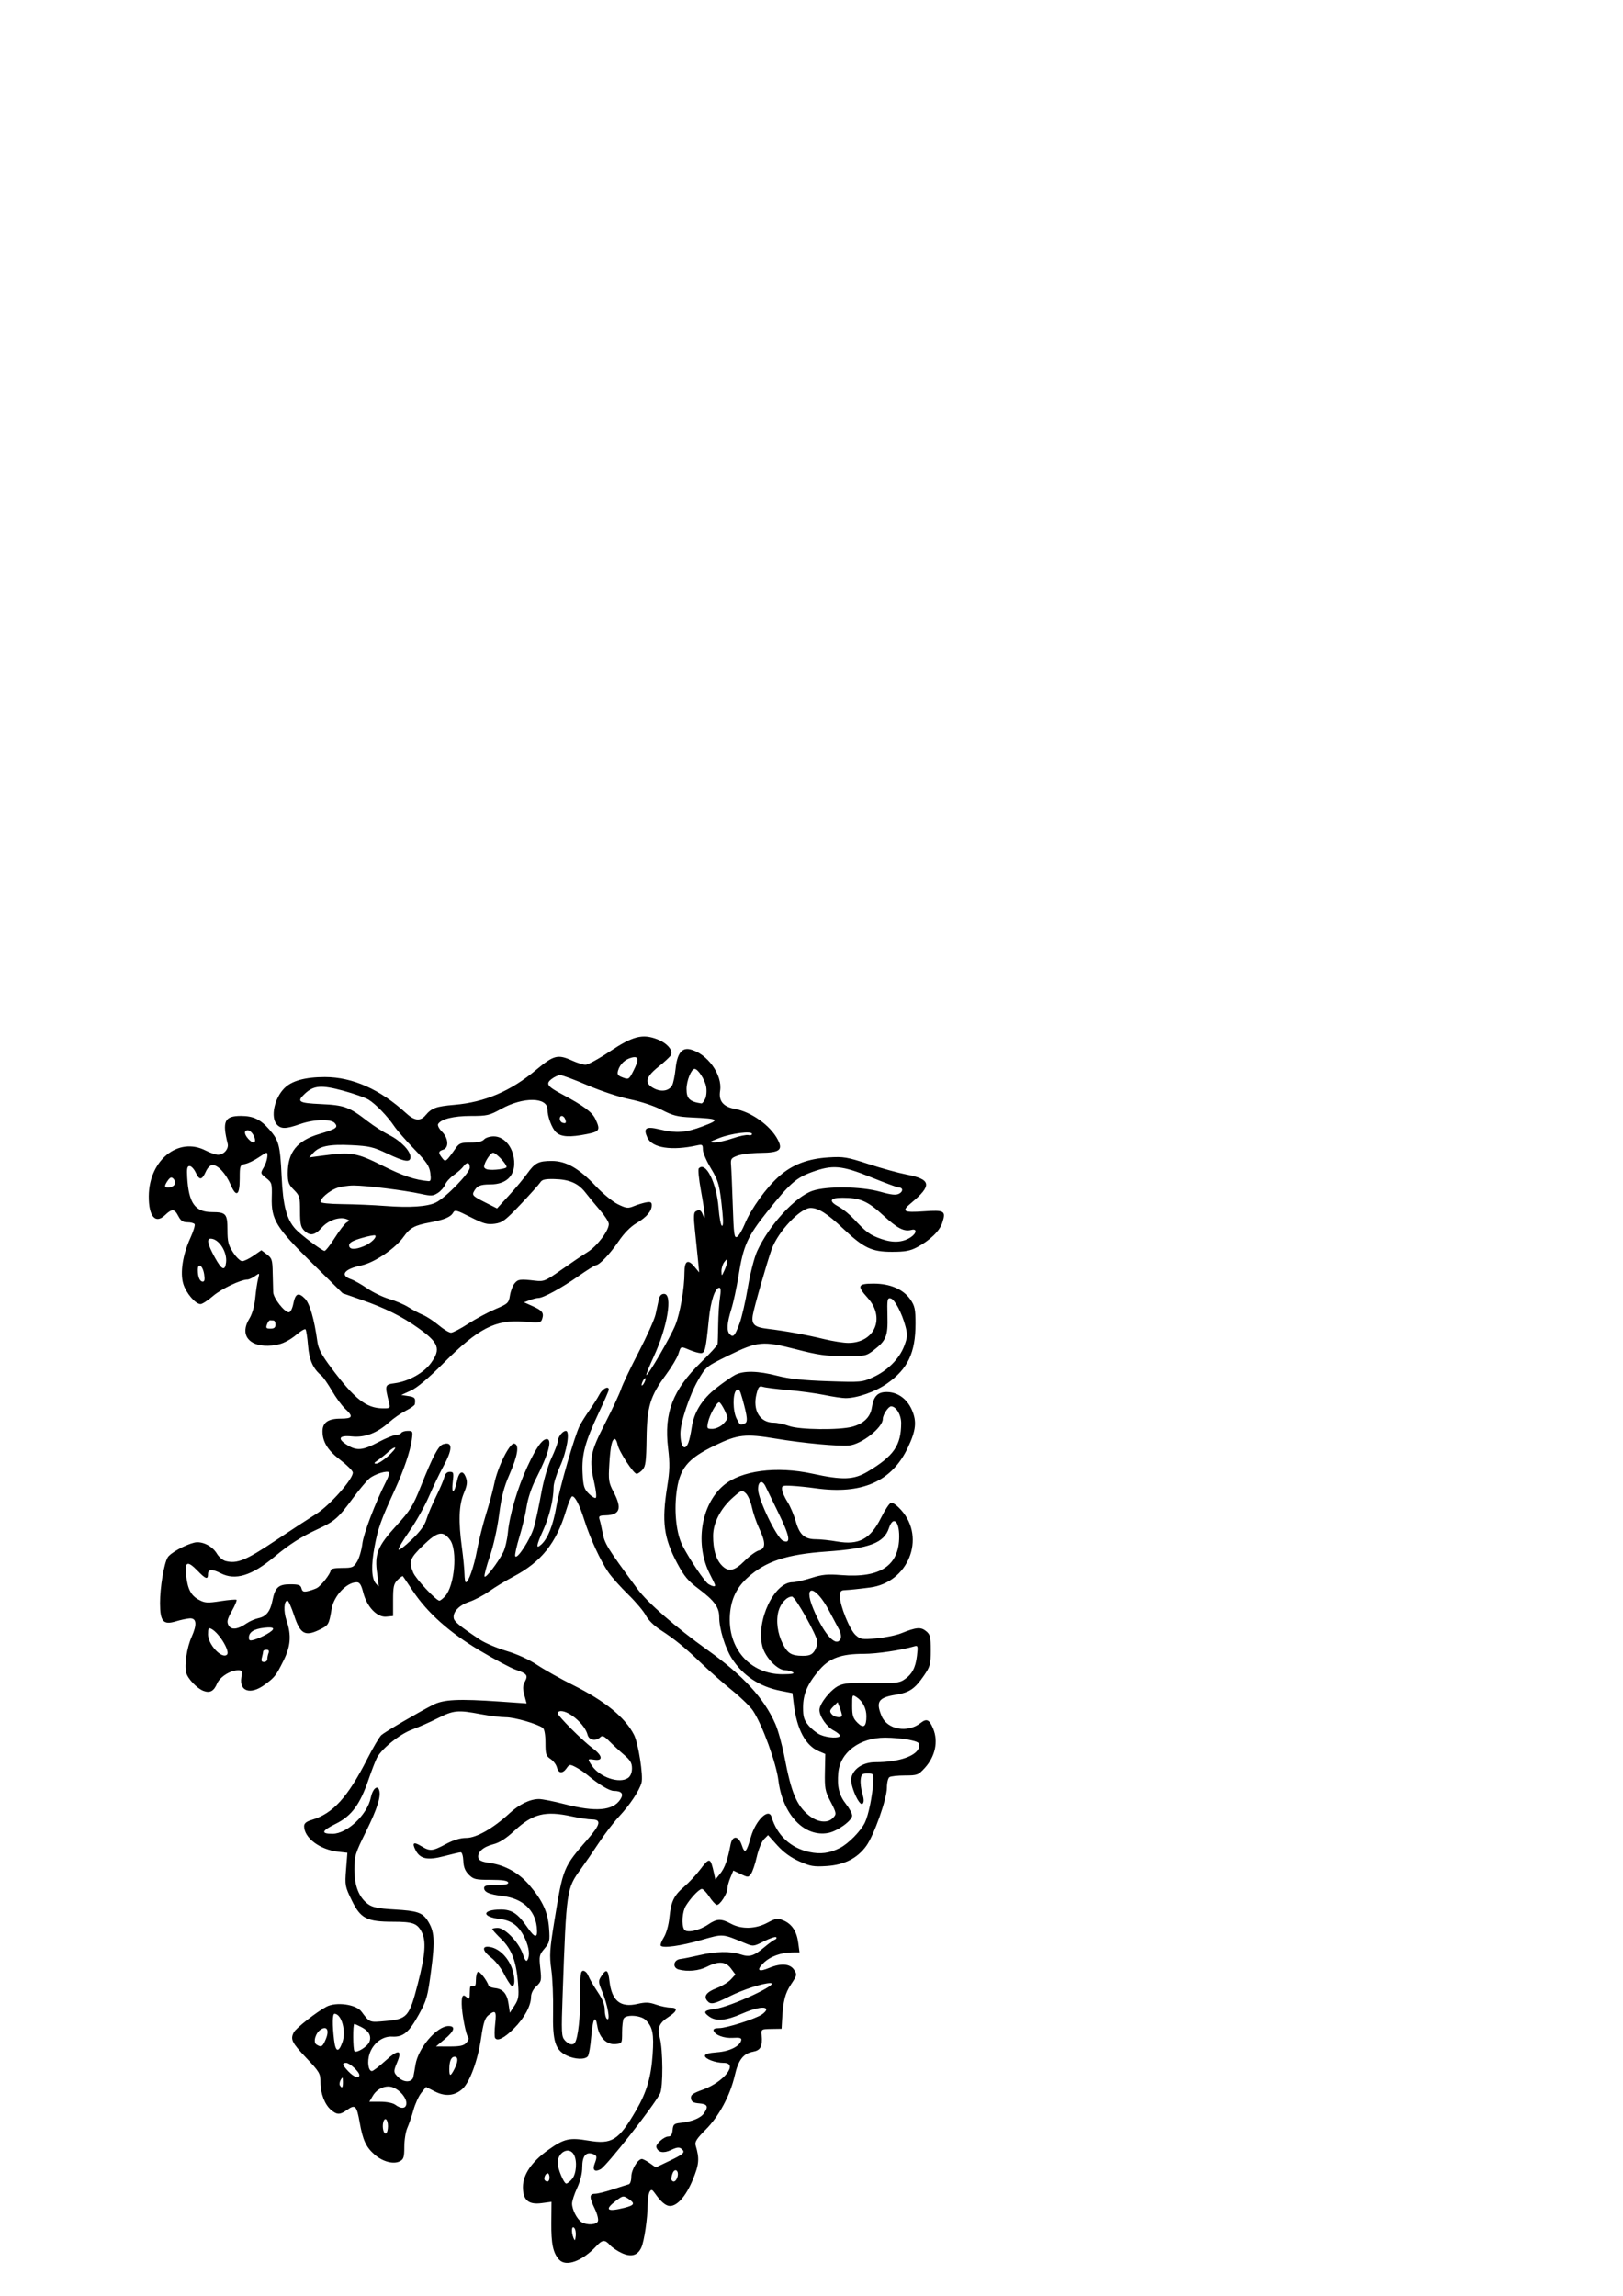 <?xml version="1.0" encoding="UTF-8" standalone="no"?>
<!-- Created with Inkscape (http://www.inkscape.org/) -->

<svg
   xmlns:dc="http://purl.org/dc/elements/1.1/"
   xmlns:cc="http://creativecommons.org/ns#"
   xmlns:rdf="http://www.w3.org/1999/02/22-rdf-syntax-ns#"
   xmlns:svg="http://www.w3.org/2000/svg"
   xmlns="http://www.w3.org/2000/svg"
   xmlns:sodipodi="http://sodipodi.sourceforge.net/DTD/sodipodi-0.dtd"
   xmlns:inkscape="http://www.inkscape.org/namespaces/inkscape"
   width="210mm"
   height="297mm"
   viewBox="0 0 210 297"
   version="1.1"
   id="svg1493"
   inkscape:version="0.92.2 2405546, 2018-03-11"
   sodipodi:docname="test.svg">
  <defs
     id="defs1487" />
  <sodipodi:namedview
     id="base"
     pagecolor="#ffffff"
     bordercolor="#666666"
     borderopacity="1.0"
     inkscape:pageopacity="0.0"
     inkscape:pageshadow="2"
     inkscape:zoom="0.35"
     inkscape:cx="-91.428571"
     inkscape:cy="560"
     inkscape:document-units="mm"
     inkscape:current-layer="layer1"
     showgrid="false"
     inkscape:window-width="1920"
     inkscape:window-height="1015"
     inkscape:window-x="1920"
     inkscape:window-y="0"
     inkscape:window-maximized="1" />
  <g
     inkscape:label="Layer 1"
     inkscape:groupmode="layer"
     id="layer1">
    <path
       style="fill:#000000;stroke-width:0.265"
       d="m 72.351,292.332 c -0.789,-0.871 -1.039,-2.046 -1.017,-4.77 l 0.022,-2.72 -1.288,0.171 c -1.689,0.224 -2.407,-0.398 -2.407,-2.086 0,-1.604 1.134,-3.273 3.249,-4.782 2.065,-1.474 2.757,-1.638 5.186,-1.228 3.096,0.522 3.946,-0.014 6.212,-3.919 1.361,-2.346 1.932,-4.271 2.135,-7.204 0.186,-2.689 0.011,-3.563 -0.897,-4.471 -0.614,-0.614 -2.488,-0.752 -2.839,-0.209 -0.118,0.182 -0.214,0.986 -0.214,1.786 0,1.447 -0.005,1.456 -0.855,1.538 -1.138,0.11 -2.115,-0.859 -2.35,-2.33 -0.255,-1.592 -0.603,-0.952 -0.798,1.466 -0.093,1.158 -0.287,2.253 -0.43,2.435 -0.359,0.456 -1.66,0.414 -2.715,-0.087 -1.505,-0.714 -1.857,-1.834 -1.781,-5.668 0.036,-1.819 -0.066,-4.26 -0.227,-5.424 -0.261,-1.888 -0.218,-2.574 0.398,-6.35 1.118,-6.861 1.144,-6.924 4.267,-10.504 1.703,-1.953 1.847,-2.588 0.59,-2.602 -0.473,-0.005 -1.634,-0.18 -2.58,-0.388 -3.462,-0.762 -5.06,-0.365 -7.453,1.851 -1.086,1.006 -1.932,1.547 -2.733,1.749 -1.304,0.328 -2.077,1.021 -1.94,1.736 0.069,0.357 0.447,0.531 1.485,0.68 2.003,0.288 3.788,1.294 5.154,2.904 1.705,2.01 2.368,3.474 2.518,5.553 0.118,1.637 0.072,1.838 -0.594,2.63 -0.676,0.803 -0.71,0.965 -0.541,2.542 0.17,1.584 0.14,1.722 -0.504,2.318 -0.417,0.386 -0.686,0.923 -0.69,1.374 -0.009,1.151 -0.867,2.74 -2.203,4.081 -1.246,1.251 -2.16,1.712 -2.453,1.239 -0.09,-0.146 -0.084,-0.968 0.013,-1.827 0.189,-1.672 0.041,-1.855 -0.89,-1.099 -0.448,0.364 -0.649,1.001 -0.938,2.977 -0.418,2.852 -1.458,5.674 -2.408,6.537 -0.998,0.906 -2.222,1.02 -3.569,0.333 l -1.145,-0.584 -0.608,0.76 c -0.334,0.418 -0.79,1.415 -1.012,2.215 -0.222,0.8 -0.58,1.846 -0.795,2.324 -0.215,0.478 -0.391,1.575 -0.391,2.438 0,1.325 -0.087,1.616 -0.557,1.867 -0.823,0.441 -2.236,0.072 -3.298,-0.86 -1.101,-0.967 -1.517,-1.87 -1.922,-4.169 -0.376,-2.134 -0.583,-2.347 -1.586,-1.633 -0.961,0.684 -1.324,0.691 -2.102,0.043 -0.824,-0.688 -1.384,-2.138 -1.384,-3.588 0,-1.139 -0.113,-1.332 -1.852,-3.17 -1.864,-1.969 -2.072,-2.402 -1.589,-3.305 0.3,-0.561 2.995,-2.669 4.226,-3.305 1.266,-0.655 3.819,-0.3 4.512,0.626 1.089,1.456 0.999,1.421 3.14,1.228 2.804,-0.252 3.051,-0.538 4.158,-4.812 0.97,-3.748 1.104,-5.542 0.5,-6.71 -0.576,-1.114 -1.144,-1.318 -3.679,-1.318 -3.419,0 -4.224,-0.413 -5.36,-2.753 -0.879,-1.809 -0.906,-1.956 -0.743,-4.024 l 0.169,-2.146 -1.187,-0.134 c -2.379,-0.268 -4.41,-1.794 -4.41,-3.312 0,-0.363 0.289,-0.599 0.992,-0.81 2.746,-0.823 4.638,-2.901 7.181,-7.887 0.751,-1.472 1.571,-2.859 1.822,-3.082 0.477,-0.423 4.62,-2.848 6.674,-3.907 1.377,-0.71 3.292,-0.801 8.77,-0.42 l 3.346,0.233 -0.288,-1.08 c -0.226,-0.846 -0.21,-1.227 0.075,-1.759 0.434,-0.811 0.261,-1.027 -1.225,-1.535 -0.603,-0.206 -2.679,-1.316 -4.613,-2.466 -3.95,-2.349 -6.79,-4.885 -8.71,-7.78 -0.627,-0.946 -1.185,-1.773 -1.239,-1.837 -0.054,-0.065 -0.363,0.147 -0.687,0.471 -0.506,0.506 -0.588,0.873 -0.588,2.631 v 2.043 l -0.878,0.084 c -1.19,0.114 -2.506,-1.262 -2.982,-3.117 -0.26,-1.015 -0.462,-1.333 -0.846,-1.333 -1.304,0 -2.96,1.761 -3.245,3.449 -0.344,2.039 -0.389,2.116 -1.58,2.695 -1.856,0.902 -2.485,0.547 -3.273,-1.845 -0.347,-1.054 -0.732,-1.917 -0.855,-1.917 -0.467,0 -0.535,1.359 -0.128,2.554 0.648,1.901 0.543,3.322 -0.384,5.19 -0.973,1.962 -1.15,2.187 -2.472,3.148 -1.811,1.316 -3.281,0.837 -2.988,-0.972 0.13,-0.802 0.079,-0.924 -0.389,-0.924 -1.024,0 -2.393,0.86 -2.758,1.733 -0.41,0.981 -0.928,1.255 -1.766,0.936 -0.836,-0.319 -2.029,-1.575 -2.22,-2.338 -0.256,-1.021 0.081,-3.262 0.698,-4.642 0.729,-1.629 0.639,-2.453 -0.261,-2.393 -0.364,0.024 -1.168,0.198 -1.788,0.386 -1.62,0.492 -2.03,0.019 -2.038,-2.349 -0.007,-2.035 0.51,-5.13 0.989,-5.924 0.346,-0.574 2.233,-1.625 3.442,-1.916 0.981,-0.236 2.333,0.423 2.926,1.428 0.256,0.433 0.764,0.863 1.129,0.954 1.486,0.373 2.599,-0.079 6.345,-2.577 2.045,-1.364 4.458,-2.943 5.362,-3.508 1.794,-1.121 4.893,-4.642 4.748,-5.394 -0.046,-0.238 -0.782,-0.964 -1.635,-1.613 -1.598,-1.214 -2.283,-2.322 -2.283,-3.691 0,-1.127 0.728,-1.637 2.336,-1.637 1.572,0 1.693,-0.258 0.598,-1.272 -0.423,-0.392 -1.192,-1.438 -1.708,-2.324 -0.516,-0.886 -1.127,-1.768 -1.359,-1.961 -1.099,-0.912 -1.586,-2.003 -1.741,-3.903 -0.086,-1.056 -0.231,-1.994 -0.321,-2.084 -0.09,-0.09 -0.541,0.153 -1.001,0.54 -1.331,1.12 -2.363,1.543 -3.847,1.578 -2.56,0.06 -3.658,-1.505 -2.439,-3.478 0.387,-0.627 0.671,-1.612 0.778,-2.706 0.093,-0.946 0.261,-2.067 0.374,-2.491 0.204,-0.767 0.202,-0.768 -0.422,-0.331 -0.345,0.242 -0.775,0.439 -0.955,0.439 -0.867,0 -3.406,1.214 -4.475,2.14 -0.658,0.57 -1.377,1.035 -1.598,1.035 -0.664,0 -1.878,-1.425 -2.238,-2.627 -0.43,-1.434 -0.066,-3.772 0.923,-5.934 0.385,-0.841 0.631,-1.64 0.547,-1.776 -0.084,-0.136 -0.5,-0.247 -0.924,-0.247 -0.589,0 -0.868,-0.187 -1.182,-0.794 -0.501,-0.968 -0.823,-0.991 -1.728,-0.124 -1.244,1.192 -2.117,0.164 -2.096,-2.468 0.036,-4.654 3.82,-7.699 7.337,-5.905 0.603,0.308 1.331,0.56 1.618,0.56 0.746,0 1.417,-0.765 1.252,-1.427 -0.728,-2.924 -0.405,-3.6 1.72,-3.6 1.583,0 2.516,0.443 3.651,1.736 1.261,1.437 1.414,2.014 1.607,6.07 0.182,3.819 0.636,5.544 1.798,6.833 0.644,0.715 3.452,2.824 3.759,2.824 0.142,0 0.746,-0.774 1.344,-1.72 0.597,-0.946 1.284,-1.831 1.525,-1.967 0.405,-0.227 0.403,-0.261 -0.026,-0.426 -0.901,-0.347 -2.366,0.152 -3.195,1.089 -0.916,1.034 -1.534,1.136 -2.293,0.377 -0.434,-0.434 -0.529,-0.882 -0.529,-2.493 0,-1.829 -0.054,-2.018 -0.794,-2.758 -0.675,-0.675 -0.794,-0.996 -0.794,-2.146 0,-2.721 1.207,-4.224 4.076,-5.078 2.201,-0.655 2.48,-0.849 2.019,-1.405 -0.475,-0.573 -2.706,-0.513 -4.507,0.121 -1.832,0.644 -2.451,0.654 -3.002,0.045 -0.84,-0.928 -0.325,-3.386 0.983,-4.694 0.959,-0.959 2.699,-1.437 5.235,-1.437 3.577,0 7.152,1.594 10.542,4.702 1.047,0.96 1.812,1.038 2.475,0.253 0.809,-0.958 1.356,-1.157 3.743,-1.363 3.948,-0.341 7.28,-1.767 10.583,-4.53 2.274,-1.902 2.795,-2.034 4.667,-1.184 0.634,0.288 1.406,0.526 1.714,0.529 0.309,0.003 1.708,-0.761 3.109,-1.698 2.991,-1.999 4.254,-2.33 6.142,-1.609 1.31,0.5 2.136,1.465 1.785,2.085 -0.121,0.213 -0.845,0.885 -1.609,1.492 -1.673,1.33 -1.836,2.137 -0.567,2.794 0.965,0.499 1.956,0.329 2.348,-0.403 0.151,-0.283 0.352,-1.253 0.447,-2.156 0.205,-1.966 0.807,-2.756 1.896,-2.49 2.214,0.54 4.192,3.286 3.861,5.358 -0.211,1.319 0.403,2.066 1.923,2.342 2.097,0.381 4.537,2.115 5.505,3.914 0.751,1.395 0.31,1.748 -2.216,1.774 -1.11,0.011 -2.435,0.172 -2.944,0.357 -0.838,0.305 -0.919,0.423 -0.849,1.237 0.043,0.495 0.142,2.834 0.221,5.199 0.126,3.785 0.193,4.272 0.555,4.07 0.226,-0.127 0.673,-0.871 0.994,-1.654 0.802,-1.959 2.806,-4.743 4.452,-6.185 1.739,-1.523 3.698,-2.269 6.4,-2.439 1.926,-0.121 2.391,-0.043 5.159,0.86 1.673,0.546 3.86,1.151 4.859,1.344 3.286,0.634 3.414,1.409 0.617,3.737 -1.248,1.038 -0.95,1.222 1.677,1.036 2.707,-0.192 2.904,-0.066 2.38,1.522 -0.344,1.042 -1.601,2.249 -3.256,3.127 -0.888,0.471 -1.551,0.592 -3.234,0.592 -2.631,0 -3.669,-0.496 -6.346,-3.03 -2.039,-1.93 -3.177,-2.65 -4.188,-2.65 -1.333,0 -4.213,3.059 -5.038,5.353 -0.6,1.669 -2.306,7.621 -2.446,8.538 -0.181,1.184 0.215,1.544 1.929,1.749 2.261,0.271 4.97,0.764 7.286,1.327 1.124,0.273 2.535,0.496 3.135,0.496 3.44,0 4.846,-3.253 2.519,-5.829 -1.411,-1.562 -1.292,-1.844 0.772,-1.844 2.157,0 3.866,0.745 4.775,2.082 0.554,0.815 0.646,1.258 0.646,3.097 0,3.768 -0.999,5.867 -3.692,7.756 -1.51,1.059 -3.859,1.882 -5.371,1.882 -0.412,0 -1.621,-0.18 -2.686,-0.4 -1.065,-0.22 -3.174,-0.508 -4.685,-0.641 -1.511,-0.132 -2.999,-0.319 -3.306,-0.415 -0.481,-0.15 -0.596,-0.024 -0.835,0.918 -0.532,2.094 0.432,3.712 2.212,3.712 0.459,0 1.355,0.192 1.992,0.426 1.341,0.494 6.49,0.555 8.189,0.098 1.485,-0.4 2.35,-1.255 2.538,-2.508 0.215,-1.429 0.752,-1.985 1.915,-1.983 1.395,0.001 2.615,0.863 3.248,2.294 0.671,1.517 0.55,2.664 -0.518,4.914 -2.083,4.388 -5.956,6.084 -11.965,5.238 -0.946,-0.133 -2.315,-0.273 -3.043,-0.31 -1.223,-0.063 -1.318,-0.024 -1.26,0.513 0.035,0.32 0.351,1.027 0.702,1.572 0.351,0.545 0.831,1.67 1.065,2.5 0.496,1.756 1.144,2.327 2.638,2.327 0.574,0 1.792,0.13 2.706,0.289 2.843,0.495 4.327,-0.313 5.721,-3.118 0.474,-0.955 1.033,-1.802 1.241,-1.882 0.229,-0.088 0.768,0.293 1.364,0.965 3.201,3.607 0.872,9.346 -4.053,9.986 -1.484,0.193 -2.58,0.306 -3.312,0.343 -0.473,0.024 -0.595,0.187 -0.595,0.792 0,1.196 1.272,4.333 2.031,5.012 0.638,0.57 0.835,0.601 2.702,0.433 1.107,-0.1 2.549,-0.396 3.204,-0.659 1.954,-0.783 2.527,-0.834 3.207,-0.284 0.545,0.441 0.615,0.725 0.615,2.486 0,1.818 -0.075,2.098 -0.878,3.27 -1.173,1.713 -1.875,2.191 -3.635,2.478 -2.267,0.369 -2.621,0.901 -1.843,2.764 0.732,1.751 3.351,2.222 5.027,0.905 0.799,-0.629 1.135,-0.482 1.636,0.716 0.692,1.657 0.277,3.609 -1.083,5.093 -0.839,0.916 -0.972,0.966 -2.56,0.968 -0.921,0.001 -1.824,0.098 -2.006,0.216 -0.182,0.117 -0.331,0.733 -0.331,1.369 0,1.451 -1.663,6.146 -2.669,7.534 -1.158,1.599 -2.84,2.451 -5.126,2.598 -1.682,0.108 -2.119,0.033 -3.557,-0.613 -1.095,-0.491 -2.036,-1.176 -2.831,-2.061 l -1.192,-1.325 -0.531,0.531 c -0.292,0.292 -0.709,1.311 -0.926,2.263 -0.217,0.952 -0.556,1.951 -0.752,2.22 -0.342,0.468 -0.397,0.469 -1.321,0.029 l -0.964,-0.46 -0.384,0.919 c -0.211,0.506 -0.385,1.132 -0.385,1.391 -0.001,0.693 -1.021,2.247 -1.396,2.127 -0.178,-0.057 -0.611,-0.542 -0.962,-1.078 -0.352,-0.536 -0.776,-0.975 -0.943,-0.975 -0.35,0 -1.426,1.128 -2.074,2.174 -0.469,0.757 -0.59,2.48 -0.215,3.071 0.309,0.488 1.923,0.152 3.098,-0.646 1.132,-0.768 1.674,-0.787 2.953,-0.101 1.379,0.739 3.174,0.692 4.708,-0.124 1.094,-0.581 1.317,-0.616 2.044,-0.32 1.114,0.455 1.748,1.394 1.95,2.891 l 0.17,1.257 -0.896,0.002 c -1.486,0.002 -2.924,0.531 -3.784,1.391 -0.95,0.95 -0.633,1.196 0.779,0.606 1.504,-0.628 2.675,-0.538 3.189,0.247 0.412,0.629 0.396,0.71 -0.379,1.879 -0.784,1.184 -1.028,2.144 -1.165,4.586 l -0.066,1.169 -1.323,0.021 c -1.305,0.021 -1.322,0.033 -1.255,0.815 0.125,1.449 -0.134,1.948 -1.106,2.13 -1.284,0.241 -1.906,1.051 -2.378,3.093 -0.595,2.577 -2.05,5.281 -3.763,6.994 -1.156,1.156 -1.43,1.586 -1.297,2.032 0.517,1.73 0.454,2.473 -0.382,4.481 -0.867,2.083 -1.983,3.361 -2.936,3.361 -0.534,0 -1.16,-0.523 -1.921,-1.604 -0.383,-0.544 -0.494,-0.583 -0.707,-0.249 -0.139,0.218 -0.257,0.992 -0.262,1.72 -0.012,1.763 -0.448,4.694 -0.818,5.506 -0.472,1.035 -1.301,1.275 -2.514,0.725 -0.568,-0.257 -1.26,-0.723 -1.537,-1.034 -0.656,-0.737 -0.986,-0.714 -1.765,0.123 -1.817,1.953 -3.938,2.727 -4.815,1.757 z m 1.946,-4.12 c -0.34,-0.34 -0.399,0.557 -0.087,1.32 0.163,0.398 0.214,0.348 0.285,-0.275 0.048,-0.418 -0.042,-0.888 -0.198,-1.045 z m 3.069,-0.869 c 0.09,-0.234 -0.093,-0.951 -0.405,-1.595 -0.728,-1.498 -0.722,-1.949 0.027,-1.949 0.327,3e-5 1.369,-0.257 2.315,-0.572 0.946,-0.315 1.869,-0.608 2.051,-0.653 0.184,-0.045 0.331,-0.481 0.331,-0.98 0,-0.891 0.836,-2.293 1.367,-2.293 0.149,0 0.615,0.245 1.035,0.544 l 0.765,0.544 1.713,-0.818 c 1.933,-0.923 2.152,-1.137 1.614,-1.584 -0.297,-0.246 -0.59,-0.214 -1.351,0.147 -0.974,0.462 -1.673,0.333 -1.901,-0.351 -0.131,-0.394 0.983,-1.394 1.553,-1.394 0.325,0 0.487,-0.248 0.545,-0.831 0.073,-0.735 0.19,-0.843 1.009,-0.929 1.474,-0.156 2.612,-0.616 3.042,-1.229 0.625,-0.892 0.481,-1.205 -0.595,-1.294 -0.773,-0.064 -1.01,-0.204 -1.071,-0.637 -0.066,-0.463 0.196,-0.655 1.585,-1.162 2.71,-0.988 4.588,-3.442 2.634,-3.442 -1.061,0 -2.421,-0.517 -2.421,-0.92 0,-0.226 0.533,-0.378 1.591,-0.454 1.615,-0.117 2.96,-0.794 3.112,-1.567 0.056,-0.281 -0.201,-0.353 -1.058,-0.295 -1.167,0.079 -2.33,-0.351 -2.522,-0.931 -0.072,-0.218 0.176,-0.331 0.726,-0.331 0.944,0 4.588,-1.156 5.493,-1.743 0.327,-0.212 0.595,-0.502 0.595,-0.644 0,-0.488 -1.369,-0.258 -3.175,0.535 -2.011,0.883 -3.292,1 -4.174,0.382 -0.878,-0.615 -0.727,-0.825 0.733,-1.018 2.05,-0.272 8.595,-3.333 7.126,-3.333 -0.932,0 -3.553,0.854 -5.265,1.716 -2.033,1.024 -2.443,1.104 -2.889,0.566 -0.488,-0.588 -0.077,-1.134 1.231,-1.633 0.674,-0.257 1.494,-0.759 1.824,-1.114 l 0.599,-0.646 -0.567,-0.767 c -0.687,-0.929 -1.62,-1.001 -3.114,-0.238 -1.032,0.527 -2.49,0.67 -3.652,0.359 -0.856,-0.229 -0.695,-1.257 0.212,-1.359 0.364,-0.041 1.469,-0.263 2.456,-0.494 2.134,-0.499 4.009,-0.536 5.315,-0.105 1.172,0.387 1.71,0.228 3.069,-0.908 0.584,-0.488 1.212,-0.941 1.395,-1.006 0.183,-0.065 0.256,-0.203 0.161,-0.305 -0.095,-0.102 -0.797,0.13 -1.561,0.517 -1.371,0.695 -1.403,0.698 -2.474,0.253 -2.992,-1.244 -2.785,-1.229 -5.682,-0.401 -2.634,0.753 -4.881,1.071 -5.214,0.738 -0.094,-0.094 0.081,-0.579 0.389,-1.077 0.332,-0.538 0.628,-1.592 0.729,-2.594 0.208,-2.076 0.574,-2.832 1.934,-3.997 0.583,-0.499 1.484,-1.463 2.003,-2.143 1.284,-1.681 1.361,-1.661 1.839,0.466 l 0.174,0.776 0.625,-0.776 c 0.589,-0.732 0.959,-1.772 1.336,-3.753 0.231,-1.216 1.038,-1.166 1.452,0.09 0.382,1.158 0.596,0.966 1.172,-1.056 0.622,-2.182 2.315,-3.829 2.679,-2.607 0.71,2.384 2.474,4.025 4.882,4.541 1.462,0.314 2.606,0.163 3.96,-0.522 1.1,-0.556 2.698,-2.181 3.238,-3.292 0.454,-0.934 0.979,-3.473 1.066,-5.159 0.06,-1.16 0.041,-1.191 -0.732,-1.191 -0.684,0 -0.806,0.109 -0.883,0.789 -0.049,0.434 0.049,1.252 0.219,1.818 0.216,0.72 0.225,1.113 0.03,1.308 -0.421,0.421 -1.685,-2.485 -1.463,-3.367 0.303,-1.207 1.551,-2.004 3.14,-2.004 3.122,0 5.474,-0.854 5.653,-2.052 0.069,-0.459 -0.13,-0.589 -1.27,-0.833 -0.743,-0.159 -2.155,-0.29 -3.138,-0.29 -3.289,0 -5.813,1.881 -6.067,4.521 -0.174,1.814 0.107,2.953 1.008,4.086 0.433,0.545 0.787,1.211 0.787,1.481 0,0.635 -1.914,2.02 -3.099,2.242 -3.086,0.579 -5.889,-2.371 -6.442,-6.779 -0.286,-2.283 -2.068,-7.177 -3.286,-9.027 -0.348,-0.529 -1.564,-1.714 -2.7,-2.633 -1.137,-0.919 -2.9,-2.472 -3.919,-3.45 -2.208,-2.12 -3.492,-3.168 -5.356,-4.375 -0.828,-0.536 -1.594,-1.295 -1.9,-1.883 -0.282,-0.542 -1.308,-1.759 -2.279,-2.705 -0.971,-0.946 -2.122,-2.235 -2.558,-2.864 -1.02,-1.474 -2.386,-4.441 -3.127,-6.793 -0.616,-1.954 -1.174,-3.043 -1.561,-3.043 -0.128,0 -0.493,0.863 -0.812,1.918 -1.249,4.139 -3.205,6.58 -6.781,8.465 -1.001,0.528 -2.415,1.384 -3.143,1.903 -0.728,0.519 -1.893,1.133 -2.59,1.365 -1.317,0.438 -2.15,1.328 -1.995,2.133 0.086,0.448 0.87,1.085 3.394,2.761 0.655,0.435 2.203,1.092 3.44,1.462 1.381,0.412 2.913,1.113 3.969,1.815 0.946,0.629 3.029,1.797 4.63,2.595 4.143,2.067 6.738,4.184 7.891,6.44 0.557,1.09 1.218,5.328 0.968,6.203 -0.301,1.051 -1.519,2.88 -2.894,4.348 -0.681,0.728 -1.869,2.275 -2.638,3.44 -0.77,1.164 -1.804,2.669 -2.298,3.345 -1.872,2.557 -1.889,2.675 -2.371,16.167 -0.182,5.09 -0.161,5.528 0.284,6.019 0.512,0.565 1.064,0.686 1.311,0.286 0.401,-0.65 0.702,-3.368 0.683,-6.172 -0.018,-2.641 0.04,-3.109 0.388,-3.109 0.226,0 0.524,0.298 0.662,0.663 0.139,0.365 0.671,1.286 1.184,2.047 0.649,0.964 0.932,1.681 0.932,2.364 0,0.539 0.137,1.065 0.305,1.169 0.445,0.275 0.076,-1.818 -0.619,-3.514 -0.533,-1.3 -0.539,-1.408 -0.118,-2.051 0.647,-0.987 0.868,-0.844 1.048,0.678 0.3,2.533 1.413,3.436 3.609,2.929 1.058,-0.244 1.516,-0.227 2.41,0.088 0.607,0.214 1.456,0.389 1.886,0.389 0.974,0 0.875,0.464 -0.253,1.191 -1.215,0.782 -1.489,1.425 -1.148,2.691 0.422,1.568 0.445,6.438 0.033,7.234 -0.869,1.682 -6.919,9.377 -7.702,9.796 -0.746,0.399 -1.069,0.104 -0.765,-0.698 0.36,-0.947 0.325,-1.106 -0.287,-1.3 -0.86,-0.273 -1.31,0.322 -1.31,1.73 0,0.792 -0.246,1.793 -0.659,2.68 -0.362,0.778 -0.66,1.689 -0.661,2.024 -0.003,0.787 0.663,2.069 1.254,2.413 0.721,0.42 1.914,0.341 2.098,-0.139 z m 3.407,-1.723 c 1.345,-0.339 1.446,-0.573 0.513,-1.184 -0.633,-0.415 -0.703,-0.403 -1.587,0.272 -1.53,1.167 -1.166,1.476 1.074,0.912 z m -6.747,-3.739 c 0.549,-0.659 0.677,-2.311 0.24,-3.126 -0.6,-1.121 -2.107,-0.368 -2.107,1.053 0,0.755 0.797,2.669 1.111,2.669 0.143,0 0.483,-0.268 0.756,-0.595 z m -2.925,-0.198 c 0,-0.291 -0.106,-0.529 -0.236,-0.529 -0.297,0 -0.575,0.688 -0.363,0.9 0.319,0.318 0.599,0.145 0.599,-0.371 z m 16.545,-0.027 c 0.264,-0.832 -0.328,-1.284 -0.631,-0.481 -0.133,0.352 -0.189,0.729 -0.125,0.839 0.218,0.371 0.579,0.2 0.756,-0.357 z m -37.447,-6.588 c 0,-0.912 -0.412,-1.269 -0.607,-0.526 -0.177,0.678 0.068,1.622 0.372,1.434 0.129,-0.08 0.234,-0.488 0.234,-0.907 z m 2.381,-2.993 c 0,-0.713 -0.839,-1.699 -1.735,-2.04 -0.892,-0.339 -2.04,0.136 -2.593,1.072 l -0.464,0.786 h 1.42 c 0.839,0 1.63,0.159 1.933,0.388 0.792,0.599 1.44,0.507 1.44,-0.206 z m -8.21,-2.762 c -0.007,-0.624 -0.047,-0.661 -0.279,-0.262 -0.149,0.256 -0.198,0.583 -0.109,0.728 0.274,0.443 0.396,0.296 0.388,-0.465 z m 9.116,-0.661 c 0.067,-0.327 0.19,-1.019 0.272,-1.537 0.348,-2.183 2.766,-5.011 4.285,-5.011 0.945,0 0.756,0.638 -0.502,1.693 l -1.124,0.943 1.745,0.005 c 1.36,0.004 1.842,-0.102 2.183,-0.479 0.241,-0.266 0.351,-0.572 0.244,-0.679 -0.29,-0.29 -0.828,-3.038 -0.848,-4.326 -0.017,-1.155 0.169,-1.362 0.724,-0.807 0.247,0.247 0.318,0.094 0.318,-0.69 0,-0.787 0.087,-0.974 0.397,-0.855 0.305,0.117 0.397,-0.057 0.397,-0.75 0,-0.496 0.117,-0.975 0.261,-1.063 0.218,-0.135 1.148,1.063 1.398,1.8 0.04,0.118 0.408,0.252 0.818,0.297 1.035,0.114 1.559,0.73 1.751,2.058 l 0.164,1.134 0.601,-0.926 c 0.524,-0.807 0.584,-1.165 0.466,-2.778 -0.21,-2.887 -0.813,-4.507 -2.169,-5.825 -0.645,-0.627 -1.172,-1.209 -1.172,-1.295 0,-0.086 0.318,-0.156 0.707,-0.156 0.94,0 2.751,1.891 3.245,3.388 0.251,0.762 0.442,1.017 0.587,0.788 0.351,-0.553 0.245,-1.59 -0.281,-2.748 -0.743,-1.635 -1.703,-2.392 -3.273,-2.578 -2.403,-0.285 -2.324,-1.219 0.104,-1.227 1.43,-0.005 2.222,0.52 3.423,2.265 1.05,1.526 1.416,1.511 1.24,-0.05 -0.246,-2.179 -1.875,-3.651 -4.376,-3.954 -1.749,-0.212 -2.434,-0.508 -2.434,-1.052 0,-0.298 0.372,-0.388 1.61,-0.388 1.17,0 1.579,-0.09 1.499,-0.331 -0.076,-0.228 -0.777,-0.331 -2.265,-0.331 -1.95,0 -2.217,-0.063 -2.821,-0.667 -0.48,-0.48 -0.679,-0.981 -0.711,-1.786 -0.024,-0.615 -0.173,-1.116 -0.331,-1.112 -0.158,0.004 -1.118,0.226 -2.133,0.495 -2.163,0.571 -3.121,0.375 -3.708,-0.761 -0.503,-0.972 -0.265,-1.135 0.75,-0.516 1.111,0.677 1.428,0.649 3.174,-0.283 1,-0.533 1.866,-0.794 2.642,-0.794 1.292,0 3.475,-1.243 5.561,-3.165 1.287,-1.186 2.68,-1.862 3.84,-1.862 0.425,0 1.919,0.298 3.319,0.661 3.997,1.038 6.241,0.85 7.194,-0.603 0.481,-0.734 0.199,-1.105 -0.847,-1.113 -0.561,-0.004 -1.962,-0.848 -3.376,-2.033 -0.418,-0.35 -1.114,-0.82 -1.548,-1.044 -0.742,-0.384 -0.812,-0.375 -1.174,0.142 -0.518,0.74 -1.055,0.694 -1.257,-0.108 -0.091,-0.362 -0.461,-0.852 -0.822,-1.089 -0.584,-0.383 -0.657,-0.615 -0.657,-2.088 0,-1.01 -0.129,-1.759 -0.331,-1.919 -0.657,-0.52 -3.666,-1.39 -4.806,-1.39 -0.641,0 -2.1,-0.179 -3.24,-0.397 -2.945,-0.564 -3.516,-0.51 -5.552,0.521 -0.997,0.505 -2.492,1.166 -3.322,1.469 -1.596,0.583 -3.943,2.471 -4.559,3.666 -0.196,0.381 -0.683,1.646 -1.082,2.81 -1.108,3.234 -2.206,4.713 -4.244,5.716 -1.838,0.905 -1.964,1.295 -0.418,1.295 1.886,0 4.522,-2.494 4.959,-4.69 0.212,-1.065 0.817,-1.653 1.058,-1.026 0.308,0.803 -0.189,2.406 -1.689,5.439 -1.394,2.821 -1.498,3.16 -1.495,4.895 0.003,2.131 0.591,3.618 1.774,4.483 0.577,0.422 1.308,0.569 3.44,0.692 2.881,0.167 3.578,0.397 4.235,1.399 0.914,1.395 1,2.532 0.485,6.45 -0.453,3.45 -0.574,3.885 -1.606,5.754 -1.274,2.308 -2.021,2.923 -3.449,2.838 -1.237,-0.073 -2.47,0.869 -2.919,2.231 -0.331,1.003 -0.163,2.226 0.306,2.226 0.159,0 0.947,-0.602 1.753,-1.338 1.642,-1.501 2.204,-1.448 1.539,0.145 -0.528,1.263 -0.523,1.35 0.114,1.987 0.737,0.737 1.807,0.701 1.964,-0.066 z m 12.689,-11.781 c -0.163,-0.105 -0.601,-0.796 -0.974,-1.535 -0.373,-0.739 -1.103,-1.668 -1.622,-2.064 -1.232,-0.939 -1.278,-1.62 -0.094,-1.383 1.111,0.222 2.21,1.299 2.738,2.681 0.465,1.218 0.436,2.615 -0.048,2.302 z m -19.68,11.57 c 0,-0.425 -1.247,-1.575 -1.708,-1.575 -0.582,0 -0.51,0.262 0.302,1.11 0.717,0.748 1.406,0.976 1.406,0.465 z m 12.296,-0.769 c 0.503,-0.973 0.517,-1.601 0.035,-1.601 -0.445,0 -0.69,0.57 -0.69,1.609 0,0.975 0.147,0.973 0.655,-0.008 z m -10.991,-3.533 c 0.285,-0.753 -0.069,-1.402 -1.035,-1.902 -0.425,-0.22 -0.838,-0.4 -0.918,-0.4 -0.203,0 -0.183,3.313 0.02,3.517 0.285,0.285 1.703,-0.606 1.933,-1.216 z m -3.495,0.06 c 0.513,-1.434 -0.114,-3.684 -1.027,-3.684 -0.264,0 -0.286,1.429 -0.051,3.383 0.19,1.58 0.581,1.689 1.078,0.301 z m -2.145,-0.412 c 0.47,-1.124 0.154,-1.749 -0.634,-1.255 -0.697,0.438 -1.057,1.66 -0.578,1.963 0.629,0.398 0.79,0.304 1.213,-0.708 z m 65.566,-28.559 c 0.548,-0.548 0.537,-0.624 -0.312,-2.261 -0.649,-1.251 -0.722,-1.655 -0.679,-3.733 l 0.048,-2.33 -0.842,-0.359 c -1.711,-0.729 -2.833,-2.822 -3.226,-6.02 l -0.183,-1.492 -1.538,-0.303 c -2.731,-0.537 -4.874,-1.959 -6.299,-4.18 -0.877,-1.367 -1.634,-3.843 -1.637,-5.355 -0.002,-1.267 -0.63,-2.131 -2.642,-3.636 -1.397,-1.045 -1.893,-1.638 -2.804,-3.35 -1.736,-3.265 -2.01,-5.368 -1.286,-9.866 0.336,-2.088 0.357,-2.994 0.116,-5.01 -0.543,-4.544 0.6,-7.523 4.251,-11.087 1.156,-1.128 2.125,-2.186 2.152,-2.35 0.028,-0.164 0.064,-1.31 0.081,-2.547 0.017,-1.237 0.122,-2.815 0.232,-3.506 0.131,-0.822 0.106,-1.257 -0.074,-1.257 -0.556,0 -1.126,1.696 -1.362,4.057 -0.395,3.944 -0.504,4.409 -1.035,4.409 -0.26,0 -0.901,-0.179 -1.423,-0.397 -1.226,-0.512 -1.143,-0.541 -1.491,0.514 -0.165,0.501 -0.884,1.701 -1.597,2.667 -2.052,2.78 -2.46,4.118 -2.517,8.266 -0.041,2.962 -0.123,3.591 -0.524,4.035 -0.262,0.289 -0.606,0.524 -0.766,0.522 -0.402,-0.005 -2.278,-2.88 -2.457,-3.767 -0.081,-0.4 -0.239,-0.728 -0.351,-0.728 -0.375,0 -0.579,0.912 -0.72,3.226 -0.129,2.117 -0.085,2.406 0.557,3.633 1.111,2.124 0.825,2.957 -1.032,3.01 -0.833,0.024 -0.93,0.094 -0.779,0.569 0.095,0.298 0.259,1.019 0.366,1.601 0.276,1.507 0.544,1.944 4.523,7.351 1.306,1.775 5.004,5 9.032,7.875 4.647,3.318 7.333,6.239 8.813,9.586 0.355,0.803 0.892,2.753 1.193,4.331 0.868,4.557 1.547,6.189 3.11,7.477 1.109,0.914 2.419,1.084 3.101,0.402 z m -26.446,-5.235 c 0.307,-0.224 0.492,-0.687 0.492,-1.231 0,-0.687 -0.22,-1.059 -1.036,-1.756 -0.57,-0.486 -1.419,-1.27 -1.887,-1.742 -0.675,-0.68 -0.918,-0.79 -1.177,-0.53 -0.566,0.566 -1.47,0.394 -1.647,-0.314 -0.327,-1.304 -2.312,-3.063 -3.455,-3.063 -0.226,0 -0.41,0.126 -0.41,0.281 0,0.345 3.205,3.547 4.564,4.559 1.239,0.923 1.334,1.62 0.198,1.454 -0.924,-0.136 -0.928,-0.129 -0.363,0.732 1.004,1.532 3.613,2.422 4.722,1.61 z m 27.391,-5.455 c 0,-0.142 -0.362,-0.445 -0.805,-0.674 -0.897,-0.464 -1.838,-1.821 -1.839,-2.654 -0.002,-0.807 1.459,-2.644 2.493,-3.134 0.717,-0.34 1.61,-0.415 4.307,-0.36 2.881,0.058 3.512,-0.003 4.118,-0.398 1.044,-0.681 1.512,-1.537 1.698,-3.102 0.151,-1.277 0.124,-1.375 -0.339,-1.238 -1.691,0.5 -4.857,0.971 -6.53,0.971 -2.91,0 -4.436,0.547 -5.735,2.056 -1.547,1.797 -2.13,3.134 -2.13,4.886 0,1.226 0.124,1.631 0.714,2.333 0.393,0.467 1.078,1.007 1.521,1.201 0.948,0.413 2.527,0.485 2.527,0.114 z m 3.432,-2.52 c 1.9e-4,-1.001 -0.481,-1.946 -1.249,-2.451 -0.593,-0.39 -0.595,-0.387 -0.595,1.108 0,1.262 0.109,1.608 0.688,2.188 0.791,0.791 1.156,0.524 1.156,-0.844 z m -3.167,-0.115 c 0,-0.136 -0.124,-0.574 -0.276,-0.973 l -0.276,-0.726 -0.562,0.562 c -0.47,0.47 -0.506,0.63 -0.221,0.973 0.371,0.447 1.335,0.565 1.335,0.164 z m -6.35,-5.573 c -0.218,-0.141 -0.664,-0.258 -0.991,-0.261 -1.023,-0.007 -2.624,-1.706 -2.971,-3.153 -0.792,-3.301 1.549,-8.22 3.917,-8.232 0.389,-0.002 1.481,-0.249 2.427,-0.549 1.421,-0.451 2.096,-0.515 3.885,-0.371 5.047,0.406 7.492,-1.228 7.492,-5.009 0,-2.027 -0.795,-2.679 -1.322,-1.083 -0.64,1.939 -2.518,2.646 -8.074,3.04 -5.163,0.366 -7.877,1.262 -10.212,3.372 -1.418,1.281 -2.13,2.752 -2.289,4.727 -0.354,4.413 2.598,7.789 6.801,7.779 1.217,-0.003 1.616,-0.081 1.337,-0.261 z m -67.998,-1.698 c 0,-0.206 0.072,-0.564 0.161,-0.794 0.105,-0.275 0.014,-0.419 -0.265,-0.419 -0.234,0 -0.427,0.089 -0.429,0.198 -0.002,0.109 -0.075,0.466 -0.163,0.794 -0.117,0.438 -0.046,0.595 0.268,0.595 0.235,0 0.428,-0.169 0.428,-0.375 z m -5.214,-0.584 c 0.42,-0.42 -1,-2.776 -1.993,-3.308 -0.405,-0.217 -0.466,-0.124 -0.466,0.712 0,1.304 1.824,3.23 2.459,2.595 z m 75.975,-0.422 c 0.227,-0.323 0.412,-0.868 0.412,-1.211 0,-0.756 -2.863,-5.874 -3.286,-5.874 -0.668,0 -1.478,0.874 -1.752,1.892 -0.341,1.266 -0.125,2.875 0.57,4.246 0.615,1.213 1.12,1.517 2.535,1.527 0.852,0.006 1.205,-0.128 1.521,-0.58 z m -70.829,-2.224 c 1.192,-0.688 1.074,-0.985 -0.329,-0.827 -1.339,0.151 -1.985,0.565 -1.985,1.271 0,0.397 0.123,0.442 0.728,0.264 0.4,-0.118 1.114,-0.437 1.586,-0.709 z m 74.259,0.532 c 0.09,-0.236 -0.005,-0.742 -0.211,-1.124 -0.207,-0.383 -0.78,-1.462 -1.273,-2.397 -1.755,-3.327 -3.43,-3.6 -2.086,-0.34 1.405,3.408 3.059,5.196 3.571,3.862 z m -76.853,-1.938 c 0.373,-0.263 1.069,-0.563 1.546,-0.667 0.973,-0.211 1.504,-0.886 1.777,-2.259 0.34,-1.709 0.779,-2.117 2.28,-2.117 1.117,0 1.365,0.088 1.479,0.527 0.109,0.418 0.282,0.492 0.835,0.36 0.384,-0.091 0.901,-0.271 1.15,-0.398 0.551,-0.282 1.797,-1.877 1.797,-2.3 0,-0.194 0.532,-0.306 1.459,-0.306 1.347,0 1.497,-0.063 1.957,-0.819 0.274,-0.45 0.58,-1.492 0.68,-2.315 0.163,-1.34 1.675,-5.304 3.082,-8.077 0.286,-0.563 0.46,-1.083 0.387,-1.156 -0.273,-0.273 -1.902,0.236 -2.563,0.801 -0.377,0.322 -1.343,1.479 -2.147,2.57 -1.889,2.566 -2.35,2.969 -4.576,3.998 -2.104,0.972 -3.645,1.957 -5.556,3.552 -2.948,2.46 -5.074,3.109 -6.969,2.129 -1.095,-0.566 -1.63,-0.53 -1.63,0.11 0,0.751 -0.297,0.662 -1.323,-0.397 -1.317,-1.359 -1.694,-1.243 -1.517,0.463 0.194,1.871 0.618,2.704 1.662,3.266 0.775,0.418 1.098,0.437 2.807,0.173 1.062,-0.164 1.99,-0.24 2.062,-0.168 0.072,0.072 -0.198,0.718 -0.601,1.434 -0.605,1.076 -0.68,1.4 -0.434,1.861 0.343,0.642 1.208,0.544 2.356,-0.267 z m 25.641,-3.473 c 1.255,-1.347 1.671,-5.964 0.66,-7.324 -0.914,-1.229 -1.618,-1.084 -3.472,0.713 -1.734,1.681 -1.887,2.101 -1.289,3.533 0.341,0.817 2.967,3.626 3.389,3.626 0.111,0 0.432,-0.246 0.712,-0.548 z m -8.758,-2.929 c -0.38,-2.513 0.029,-3.549 2.451,-6.2 1.812,-1.984 2.17,-2.555 3.177,-5.076 1.587,-3.973 2.282,-5.289 2.898,-5.484 1.278,-0.406 1.264,0.635 -0.04,3.001 -0.429,0.779 -1.239,2.473 -1.799,3.765 -0.56,1.292 -1.693,3.306 -2.517,4.475 -0.824,1.169 -1.459,2.242 -1.411,2.384 0.048,0.142 0.804,-0.427 1.68,-1.264 1.105,-1.055 1.694,-1.859 1.923,-2.623 0.182,-0.606 0.738,-1.928 1.237,-2.938 0.499,-1.01 0.986,-2.149 1.082,-2.533 0.117,-0.467 0.352,-0.697 0.712,-0.697 0.492,0 0.524,0.116 0.375,1.369 -0.187,1.577 0.214,1.458 0.551,-0.163 0.265,-1.276 0.764,-1.494 1.144,-0.499 0.232,0.608 0.183,0.999 -0.263,2.077 -0.635,1.537 -0.707,3.613 -0.243,7.013 0.168,1.233 0.317,2.748 0.331,3.366 0.013,0.618 0.092,1.124 0.174,1.124 0.353,0 1.051,-1.995 1.452,-4.153 0.238,-1.281 0.77,-3.401 1.181,-4.711 0.411,-1.31 0.881,-3.05 1.045,-3.868 0.435,-2.176 2,-5.324 2.588,-5.206 0.685,0.138 0.467,1.518 -0.639,4.044 -0.702,1.604 -1.021,2.849 -1.319,5.159 -0.225,1.743 -0.734,4.035 -1.191,5.36 -0.439,1.273 -0.751,2.452 -0.695,2.621 0.11,0.331 1.717,-1.751 2.425,-3.142 0.239,-0.469 0.507,-1.6 0.596,-2.514 0.229,-2.353 1.236,-5.764 2.52,-8.539 1.145,-2.475 1.918,-3.572 2.517,-3.572 0.749,0 0.215,1.954 -1.397,5.117 -0.572,1.123 -1.053,2.551 -1.21,3.598 -0.144,0.955 -0.561,2.712 -0.927,3.905 -0.366,1.193 -0.616,2.321 -0.553,2.507 0.193,0.58 2.001,-2.21 2.436,-3.76 0.226,-0.806 0.643,-2.748 0.925,-4.316 0.308,-1.71 0.839,-3.544 1.325,-4.584 0.446,-0.953 0.815,-1.928 0.819,-2.166 0.011,-0.569 0.622,-1.359 1.05,-1.359 0.572,0 0.134,2.626 -0.77,4.62 -0.45,0.992 -0.818,2.182 -0.818,2.644 0,1.545 -0.544,3.808 -1.334,5.551 -0.92,2.028 -0.99,2.537 -0.26,1.876 0.849,-0.768 1.538,-2.501 1.952,-4.905 0.414,-2.408 2.354,-9.131 3.014,-10.447 0.219,-0.437 0.79,-1.345 1.268,-2.019 0.479,-0.674 1.062,-1.597 1.297,-2.051 0.386,-0.747 1.207,-1.155 1.207,-0.6 0,0.124 -0.584,1.464 -1.297,2.977 -1.778,3.772 -2.22,5.414 -2.099,7.807 0.086,1.7 0.192,2.047 0.813,2.668 0.393,0.393 0.801,0.628 0.906,0.523 0.105,-0.105 0.021,-0.933 -0.187,-1.838 -0.723,-3.146 -0.583,-3.946 1.363,-7.751 0.962,-1.881 1.902,-3.896 2.09,-4.478 0.188,-0.582 1.209,-2.725 2.269,-4.763 1.06,-2.037 2.048,-4.24 2.194,-4.895 0.147,-0.655 0.335,-1.518 0.419,-1.918 0.104,-0.498 0.318,-0.728 0.677,-0.728 1.149,0 0.456,4.242 -1.322,8.089 -0.588,1.273 -1.026,2.357 -0.974,2.409 0.175,0.175 3.142,-4.933 3.759,-6.47 0.624,-1.553 1.177,-4.756 1.177,-6.81 0,-1.484 0.438,-1.751 1.261,-0.767 l 0.644,0.77 -0.165,-1.72 c -0.091,-0.946 -0.268,-2.672 -0.395,-3.836 -0.166,-1.524 -0.146,-2.171 0.072,-2.311 0.497,-0.319 0.704,-0.234 0.956,0.393 0.218,0.542 0.24,0.548 0.245,0.066 0.003,-0.291 -0.215,-1.72 -0.484,-3.175 -0.269,-1.455 -0.396,-2.746 -0.281,-2.869 0.898,-0.964 2.31,1.869 2.563,5.14 0.09,1.162 0.28,2.185 0.422,2.273 0.166,0.103 0.196,-0.494 0.081,-1.663 -0.345,-3.533 -0.49,-4.089 -1.509,-5.778 -0.566,-0.938 -1.028,-2.023 -1.028,-2.412 0,-0.634 -0.075,-0.69 -0.728,-0.545 -3.297,0.734 -5.841,0.341 -6.45,-0.996 -0.565,-1.241 -0.203,-1.495 1.54,-1.078 2.227,0.532 3.405,0.449 5.638,-0.396 2.276,-0.862 2.13,-0.974 -1.485,-1.143 -1.796,-0.084 -2.419,-0.242 -3.819,-0.971 -0.974,-0.507 -2.687,-1.078 -4.099,-1.366 -1.371,-0.28 -3.769,-1.072 -5.515,-1.821 -1.699,-0.729 -3.294,-1.323 -3.545,-1.32 -0.251,0.003 -0.748,0.23 -1.104,0.504 -0.809,0.622 -0.579,0.957 1.371,1.993 2.738,1.455 3.86,2.286 4.28,3.171 0.681,1.435 0.573,1.631 -1.078,1.962 -2.218,0.445 -3.341,0.382 -3.994,-0.226 -0.542,-0.505 -1.117,-2.023 -1.12,-2.959 -0.005,-1.612 -3.144,-1.645 -5.998,-0.063 -1.502,0.833 -1.81,0.904 -3.911,0.904 -2.233,0 -3.838,0.395 -4.239,1.044 -0.105,0.169 0.116,0.608 0.497,0.989 0.846,0.846 0.929,2.087 0.156,2.333 -0.633,0.201 -0.657,0.395 -0.132,1.074 0.438,0.566 0.49,0.528 1.798,-1.326 0.408,-0.578 0.675,-0.674 1.886,-0.674 0.931,0 1.522,-0.135 1.74,-0.397 0.181,-0.218 0.743,-0.397 1.249,-0.397 1.259,0 2.363,1.191 2.606,2.811 0.318,2.122 -0.822,3.396 -3.044,3.403 -1.332,0.004 -1.732,0.18 -2.138,0.938 -0.24,0.448 -0.079,0.605 1.368,1.336 l 1.64,0.828 1.544,-1.681 c 0.849,-0.925 1.904,-2.185 2.344,-2.802 1.015,-1.421 1.475,-1.658 3.21,-1.655 1.847,0.003 3.517,0.964 5.695,3.277 0.904,0.959 2.186,2.008 2.85,2.331 1.081,0.525 1.297,0.55 2.061,0.236 0.47,-0.193 1.181,-0.41 1.581,-0.483 0.584,-0.106 0.728,-0.033 0.728,0.368 0,0.769 -0.667,1.552 -1.976,2.319 -0.759,0.445 -1.596,1.294 -2.306,2.34 -1.115,1.641 -2.505,3.103 -2.952,3.103 -0.13,0 -1.151,0.641 -2.269,1.424 -2.189,1.534 -4.53,2.81 -5.156,2.81 -0.214,0 -0.72,0.126 -1.126,0.281 l -0.738,0.281 1.085,0.486 c 1.275,0.571 1.512,0.876 1.271,1.636 -0.169,0.532 -0.292,0.552 -2.363,0.384 -3.675,-0.298 -5.912,0.854 -10.402,5.354 -1.969,1.974 -3.414,3.19 -4.234,3.563 l -1.246,0.566 0.926,0.141 c 0.846,0.129 0.955,0.268 0.833,1.062 -0.022,0.143 -0.546,0.515 -1.164,0.829 -0.618,0.313 -1.586,0.984 -2.15,1.49 -1.575,1.414 -3.152,2.013 -4.84,1.839 -1.689,-0.174 -1.921,0.306 -0.55,1.142 1.21,0.738 1.983,0.66 3.98,-0.4 0.96,-0.509 1.983,-0.926 2.273,-0.926 0.291,0 0.602,-0.119 0.692,-0.265 0.09,-0.146 0.47,-0.265 0.845,-0.265 0.654,0 0.675,0.048 0.522,1.165 -0.202,1.473 -1.05,3.958 -2.222,6.508 -1.757,3.825 -2.156,4.944 -2.594,7.284 -0.457,2.44 -0.405,4.096 0.15,4.765 0.176,0.213 0.347,0.387 0.378,0.387 0.032,0 -0.053,-0.731 -0.189,-1.625 z m 43.723,1.488 c 0,-0.075 -0.293,-0.701 -0.652,-1.389 -1.993,-3.827 -1.22,-9.001 1.723,-11.52 2.267,-1.94 6.848,-2.546 11.536,-1.527 3.929,0.855 5.341,0.799 7.149,-0.283 3.359,-2.01 4.299,-3.37 4.315,-6.245 0.006,-1.084 -0.649,-2.183 -1.302,-2.183 -0.354,0 -1.073,1.09 -1.073,1.626 0,1.122 -2.744,3.281 -4.366,3.435 -1.36,0.129 -5.939,-0.297 -9.41,-0.877 -4.017,-0.671 -4.973,-0.566 -7.959,0.874 -3.601,1.736 -4.61,3.005 -4.982,6.266 -0.286,2.509 0.032,5.185 0.794,6.679 0.903,1.77 2.893,4.717 3.374,4.998 0.506,0.295 0.853,0.354 0.853,0.145 z m 3.813,-3.161 c 0.65,-0.65 1.486,-1.258 1.859,-1.352 0.881,-0.221 0.889,-1.022 0.027,-2.844 -0.358,-0.756 -0.782,-1.987 -0.942,-2.735 -0.16,-0.748 -0.52,-1.567 -0.799,-1.819 -0.486,-0.44 -0.554,-0.418 -1.637,0.534 -1.609,1.414 -2.585,3.301 -2.585,4.997 0,1.743 0.365,3.001 1.098,3.781 0.869,0.925 1.638,0.78 2.98,-0.562 z m 4.379,-6.196 c -0.758,-1.545 -1.503,-3.077 -1.655,-3.404 -0.43,-0.926 -0.981,-0.74 -0.981,0.331 0,1.311 2.407,6.293 3.217,6.659 1.075,0.485 0.906,-0.556 -0.581,-3.586 z m -50.519,-7.344 c 0.586,-0.53 1.002,-1.027 0.924,-1.105 -0.078,-0.078 -0.468,0.158 -0.867,0.526 -0.399,0.367 -1.019,0.865 -1.379,1.105 -0.503,0.336 -0.549,0.437 -0.199,0.437 0.25,0 0.935,-0.433 1.521,-0.963 z m 38.872,-1.773 c 0.13,-0.341 0.319,-1.204 0.421,-1.918 0.284,-1.986 1.328,-3.671 3.175,-5.122 0.895,-0.703 1.998,-1.47 2.45,-1.704 1.108,-0.573 2.929,-0.532 5.479,0.122 1.525,0.391 3.348,0.585 6.519,0.692 4.3,0.146 4.436,0.134 5.86,-0.518 1.866,-0.854 3.379,-2.372 4.009,-4.021 0.429,-1.123 0.453,-1.463 0.18,-2.506 -0.465,-1.772 -1.42,-3.575 -1.944,-3.672 -0.41,-0.076 -0.452,0.161 -0.397,2.259 0.07,2.647 -0.163,3.217 -1.831,4.489 -0.932,0.71 -1.109,0.745 -3.776,0.737 -2.295,-0.007 -3.41,-0.167 -6.204,-0.89 -4.309,-1.115 -4.975,-1.055 -8.759,0.799 -2.864,1.403 -2.919,1.447 -3.904,3.143 -1.13,1.946 -2.319,5.504 -2.319,6.937 0,1.731 0.582,2.386 1.042,1.174 z m 4.431,-2.337 c 0.337,-0.316 0.612,-0.685 0.612,-0.82 0,-0.426 -0.845,-2.044 -1.067,-2.044 -0.331,0 -1.237,1.624 -1.439,2.58 -0.171,0.807 -0.137,0.86 0.55,0.86 0.402,0 1.007,-0.259 1.344,-0.575 z m 2.828,-0.11 c 0.449,-0.172 0.395,-0.791 -0.284,-3.231 -0.322,-1.159 -0.455,-1.349 -0.764,-1.092 -0.504,0.418 -0.486,2.703 0.029,3.698 0.442,0.855 0.433,0.849 1.018,0.624 z m -45.992,-2.688 c -0.579,-2.315 -0.568,-2.354 0.756,-2.535 1.784,-0.244 3.743,-1.34 4.659,-2.604 1.325,-1.83 1.03,-2.635 -1.667,-4.548 -2.122,-1.505 -4.245,-2.559 -7.302,-3.627 l -2.461,-0.859 -3.911,-3.861 c -4.708,-4.647 -5.331,-5.658 -5.254,-8.527 0.048,-1.803 0.014,-1.925 -0.72,-2.509 -0.765,-0.61 -0.767,-0.621 -0.313,-1.39 0.418,-0.708 0.629,-1.885 0.338,-1.885 -0.066,0 -0.547,0.289 -1.067,0.642 -0.521,0.353 -1.27,0.713 -1.665,0.8 -0.694,0.152 -0.719,0.219 -0.719,1.913 0,2.184 -0.45,2.474 -1.183,0.763 -0.61,-1.423 -1.629,-2.531 -2.329,-2.531 -0.299,0 -0.642,0.332 -0.872,0.844 -0.506,1.129 -0.829,1.164 -1.305,0.142 -0.218,-0.469 -0.575,-0.854 -0.794,-0.854 -0.315,0 -0.38,0.301 -0.314,1.455 0.19,3.329 1.016,4.495 3.194,4.502 1.828,0.006 2.015,0.219 2.015,2.302 0,1.513 0.115,1.972 0.731,2.92 0.402,0.618 0.931,1.124 1.176,1.124 0.245,0 0.903,-0.317 1.463,-0.705 l 1.017,-0.705 0.717,0.539 c 0.65,0.489 0.72,0.708 0.75,2.359 0.018,1.001 0.048,2.143 0.066,2.538 0.036,0.779 1.455,2.589 2.029,2.589 0.204,0 0.446,-0.467 0.572,-1.104 0.265,-1.342 0.654,-1.519 1.494,-0.678 0.627,0.627 1.21,2.629 1.615,5.549 0.136,0.977 0.535,1.734 1.812,3.436 3.01,4.013 4.519,5.201 6.63,5.223 0.985,0.01 1.016,-0.017 0.841,-0.717 z m 33.185,-3.109 c 0,-0.146 -0.115,-0.086 -0.256,0.132 -0.141,0.218 -0.256,0.516 -0.256,0.661 0,0.146 0.115,0.086 0.256,-0.132 0.141,-0.218 0.256,-0.516 0.256,-0.661 z m 12.152,-7.132 c 0.295,-0.788 0.781,-2.894 1.081,-4.68 0.308,-1.834 0.831,-3.871 1.201,-4.681 1.548,-3.382 4.914,-7.051 7.175,-7.821 1.855,-0.632 6.28,-0.573 8.737,0.116 1.487,0.417 2.054,0.475 2.472,0.251 0.537,-0.288 0.5,-0.793 -0.059,-0.793 -0.16,0 -1.764,-0.595 -3.566,-1.323 -3.823,-1.544 -4.982,-1.648 -7.641,-0.683 -2.074,0.753 -2.864,1.453 -5.84,5.172 -2.529,3.162 -3.068,4.37 -3.687,8.269 -0.238,1.496 -0.656,3.435 -0.929,4.308 -0.573,1.83 -0.633,2.808 -0.197,3.244 0.447,0.447 0.655,0.218 1.253,-1.38 z m -35.105,0.016 c 0.977,-0.633 2.557,-1.483 3.509,-1.888 1.637,-0.696 1.741,-0.792 1.897,-1.769 0.091,-0.568 0.357,-1.269 0.592,-1.558 0.445,-0.549 0.713,-0.584 2.676,-0.355 1.118,0.131 1.323,0.045 3.36,-1.393 1.193,-0.843 2.726,-1.878 3.406,-2.301 1.248,-0.777 2.759,-2.77 2.759,-3.639 0,-0.258 -0.506,-1.052 -1.124,-1.765 -0.618,-0.713 -1.467,-1.742 -1.885,-2.285 -0.94,-1.221 -2.083,-1.719 -4.052,-1.765 -1.167,-0.027 -1.581,0.068 -1.792,0.413 -0.151,0.246 -1.291,1.521 -2.534,2.832 -2.008,2.119 -2.385,2.401 -3.389,2.536 -0.957,0.128 -1.435,-0.003 -3.126,-0.862 -1.827,-0.927 -2.018,-0.974 -2.255,-0.551 -0.305,0.545 -1.177,0.908 -2.994,1.246 -1.981,0.369 -2.572,0.69 -3.389,1.84 -1.093,1.54 -3.783,3.36 -5.5,3.722 -2.2,0.464 -2.797,1.265 -1.325,1.778 0.421,0.147 1.376,0.686 2.121,1.199 0.745,0.513 2.022,1.126 2.837,1.363 0.815,0.237 1.93,0.714 2.477,1.059 0.547,0.345 1.396,0.797 1.887,1.003 0.491,0.207 1.409,0.809 2.042,1.34 0.632,0.53 1.347,0.962 1.587,0.959 0.241,-0.003 1.238,-0.524 2.215,-1.157 z m -24.928,0.104 c 0,-0.291 -0.119,-0.529 -0.265,-0.529 -0.146,0 -0.348,-0.009 -0.45,-0.02 -0.102,-0.011 -0.277,0.227 -0.388,0.529 -0.171,0.462 -0.1,0.549 0.45,0.549 0.477,0 0.653,-0.143 0.653,-0.529 z m -9.237,-6.527 c -0.183,-1.129 -0.817,-1.539 -0.817,-0.528 0,0.906 0.257,1.499 0.648,1.499 0.229,0 0.28,-0.291 0.169,-0.97 z m 67.689,-1.675 c 0.003,-0.299 -0.093,-0.27 -0.385,0.117 -0.214,0.282 -0.379,0.818 -0.367,1.191 0.021,0.675 0.023,0.675 0.385,-0.117 0.2,-0.437 0.365,-0.972 0.367,-1.191 z m -64.848,0.15 c 0.16,-1.359 -0.951,-3.06 -1.997,-3.06 -0.551,0 -0.391,0.734 0.522,2.397 0.915,1.666 1.335,1.855 1.476,0.663 z m 17.848,-2.093 c 0.882,-0.369 1.692,-1.141 1.45,-1.383 -0.076,-0.076 -0.867,0.075 -1.757,0.337 -1.184,0.348 -1.619,0.6 -1.619,0.939 -4.5e-4,0.563 0.738,0.604 1.926,0.107 z m 70.74,-1.149 c 0.769,-0.504 0.835,-1.147 0.098,-0.954 -0.969,0.253 -1.803,-0.176 -3.669,-1.889 -2.009,-1.843 -2.983,-2.263 -5.264,-2.265 -1.663,-0.002 -1.831,0.434 -0.454,1.176 0.514,0.277 1.388,0.989 1.941,1.582 1.607,1.722 2.066,2.056 3.539,2.573 1.51,0.531 2.772,0.457 3.81,-0.222 z m -61.439,-4.495 c 1.306,-0.654 4.382,-3.82 4.382,-4.511 0,-0.723 -0.37,-0.779 -0.845,-0.129 -0.19,0.261 -0.741,0.751 -1.224,1.089 -0.483,0.339 -0.984,0.893 -1.113,1.232 -0.129,0.339 -0.55,0.823 -0.936,1.076 -0.622,0.407 -0.871,0.422 -2.195,0.13 -2.12,-0.468 -7.061,-1.085 -8.712,-1.088 -0.769,-0.001 -1.8,0.166 -2.292,0.371 -0.957,0.4 -1.999,1.309 -1.999,1.743 0,0.158 1.145,0.277 2.844,0.296 1.564,0.017 4.035,0.122 5.49,0.234 3.236,0.248 5.523,0.094 6.598,-0.444 z m -33.806,-2.353 c 0.088,-0.228 0.016,-0.555 -0.158,-0.728 -0.245,-0.241 -0.404,-0.196 -0.697,0.201 -0.208,0.282 -0.379,0.61 -0.379,0.728 0,0.394 1.073,0.219 1.234,-0.201 z m 33.086,-1.462 c -0.12,-0.898 -0.479,-1.429 -2.1,-3.109 -1.075,-1.114 -2.235,-2.443 -2.577,-2.952 -0.872,-1.297 -2.38,-2.855 -3.318,-3.429 -0.437,-0.267 -1.933,-0.793 -3.326,-1.169 -2.796,-0.755 -3.769,-0.675 -4.919,0.405 -1.097,1.03 -0.824,1.204 2.093,1.337 3.012,0.137 3.642,0.367 6.019,2.206 0.8,0.619 2.065,1.429 2.81,1.801 1.486,0.741 2.746,2.044 2.746,2.838 0,0.749 -0.724,0.642 -3.02,-0.449 -1.785,-0.848 -2.317,-0.972 -4.639,-1.085 -2.86,-0.139 -4.139,0.128 -4.943,1.032 l -0.495,0.557 1.72,-0.231 c 3.715,-0.5 4.411,-0.383 7.775,1.304 2.633,1.32 4.208,1.849 5.952,1.997 0.278,0.024 0.331,-0.229 0.22,-1.052 z m 9.865,-0.777 c 0,-0.396 -1.364,-1.845 -1.737,-1.845 -0.35,0 -1.174,1.277 -1.174,1.82 0,0.142 0.204,0.298 0.453,0.346 0.73,0.141 2.458,-0.085 2.458,-0.32 z m -32.544,-3.449 c 0,-0.538 -0.55,-1.306 -0.935,-1.306 -0.514,0 -0.491,0.505 0.05,1.104 0.489,0.54 0.885,0.63 0.885,0.202 z m 61.805,-0.258 c 0.86,-0.297 1.771,-0.487 2.026,-0.422 0.255,0.065 0.463,-3.2e-4 0.463,-0.146 0,-0.421 -2.622,-0.095 -4.233,0.527 -1.286,0.496 -1.36,0.563 -0.637,0.571 0.45,0.005 1.522,-0.234 2.381,-0.531 z m -21.68,-2.491 c -0.086,-0.225 -0.279,-0.408 -0.43,-0.408 -0.388,0 -0.339,0.726 0.058,0.868 0.449,0.161 0.558,0.026 0.372,-0.459 z m 18.122,-2.637 c 0.161,-0.354 0.215,-1.053 0.12,-1.561 -0.175,-0.935 -1.061,-2.296 -1.494,-2.296 -0.428,0 -1.046,1.537 -1.046,2.6 0,1.247 0.403,1.638 1.924,1.867 0.112,0.017 0.336,-0.258 0.496,-0.611 z m -9.305,-3.582 c 0.766,-1.501 0.714,-1.964 -0.193,-1.742 -0.859,0.21 -1.529,0.838 -1.777,1.667 -0.14,0.468 -0.046,0.65 0.435,0.843 0.929,0.372 0.961,0.357 1.534,-0.768 z"
       id="path2065"
       inkscape:connector-curvature="0" />
  </g>
</svg>
